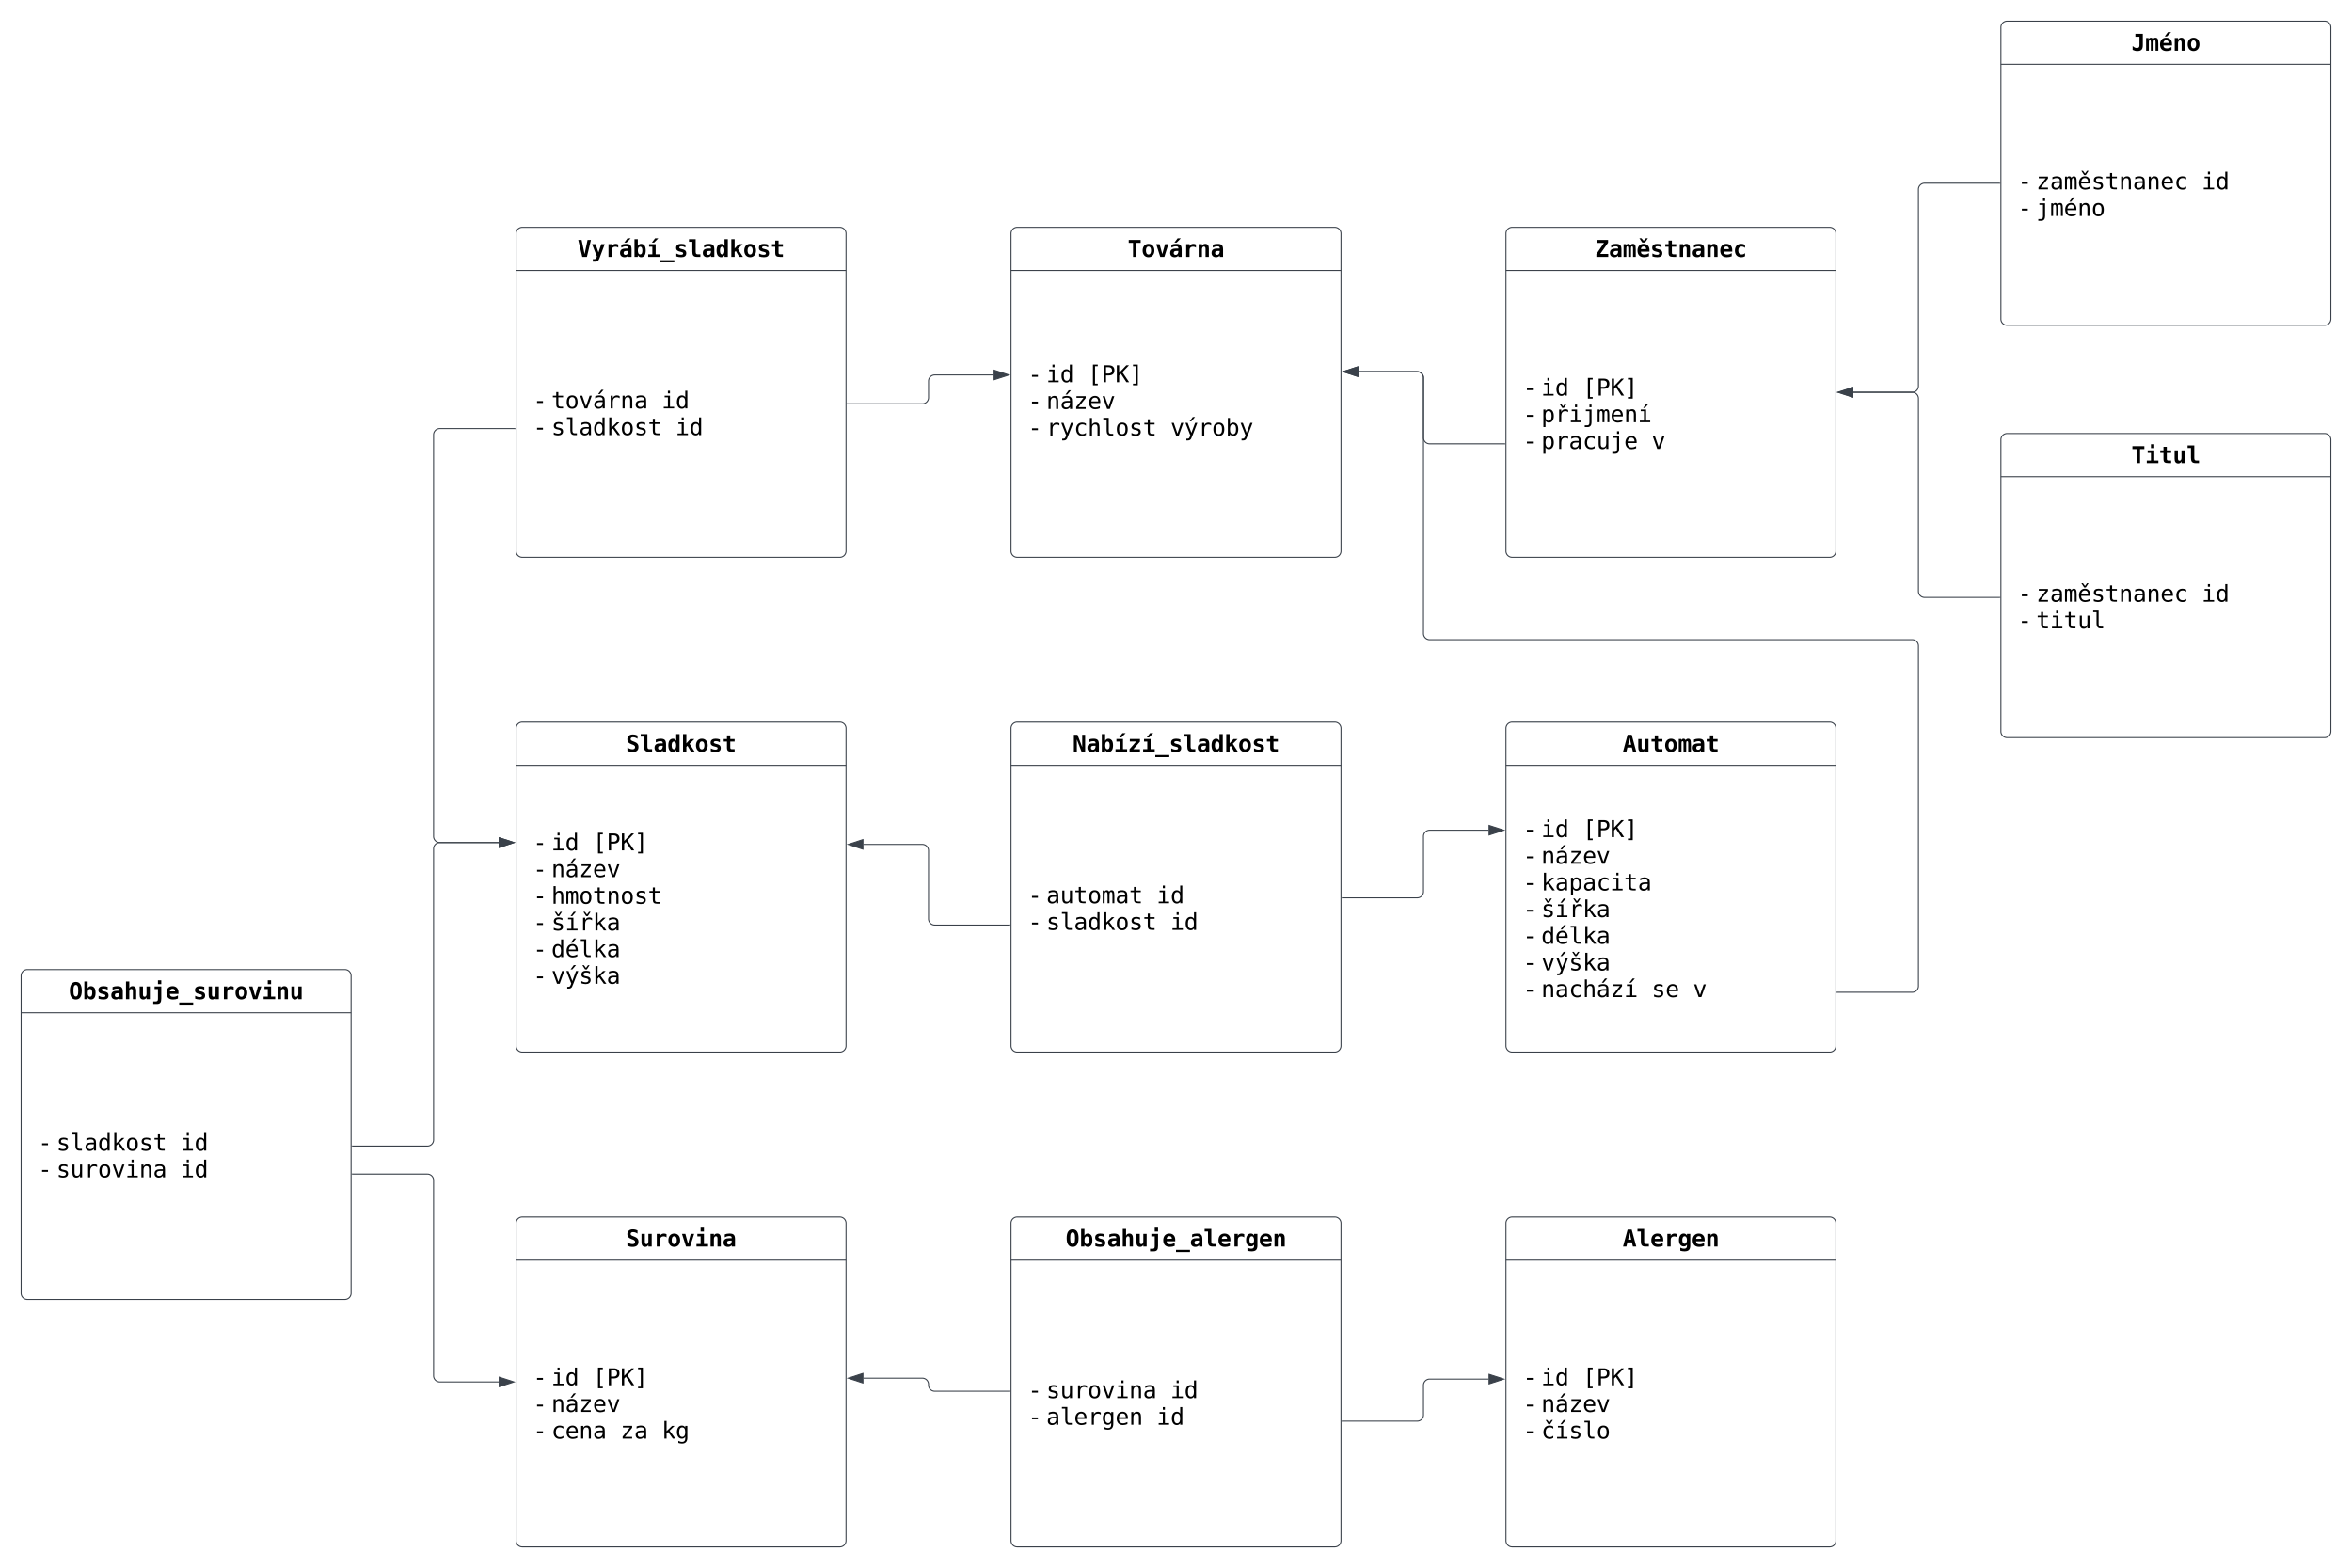 <svg xmlns="http://www.w3.org/2000/svg" xmlns:xlink="http://www.w3.org/1999/xlink" xmlns:lucid="lucid" width="2281" height="1521"><g transform="translate(2100.5 1340.5)" lucid:page-tab-id="0_0"><path d="M-2500-1500H500V500h-3000z" fill="#fff"/><path d="M-1600-154a6 6 0 0 1 6-6h308a6 6 0 0 1 6 6v308a6 6 0 0 1-6 6h-308a6 6 0 0 1-6-6z" stroke="#3a414a" fill="#fff"/><path d="M-1600-118.13h320" stroke="#3a414a" fill="none"/><use xlink:href="#a" transform="matrix(1,0,0,1,-1592,-152) translate(98.484 20.693)"/><use xlink:href="#b" transform="matrix(1,0,0,1,-1588,-110.132) translate(4.422 113.325)"/><use xlink:href="#c" transform="matrix(1,0,0,1,-1588,-110.132) translate(22.222 113.325)"/><use xlink:href="#d" transform="matrix(1,0,0,1,-1588,-110.132) translate(62.359 113.325)"/><use xlink:href="#b" transform="matrix(1,0,0,1,-1588,-110.132) translate(4.422 139.193)"/><use xlink:href="#e" transform="matrix(1,0,0,1,-1588,-110.132) translate(22.222 139.193)"/><use xlink:href="#b" transform="matrix(1,0,0,1,-1588,-110.132) translate(4.422 165.061)"/><use xlink:href="#f" transform="matrix(1,0,0,1,-1588,-110.132) translate(22.222 165.061)"/><use xlink:href="#g" transform="matrix(1,0,0,1,-1588,-110.132) translate(89.117 165.061)"/><use xlink:href="#h" transform="matrix(1,0,0,1,-1588,-110.132) translate(129.253 165.061)"/><path d="M-640-154a6 6 0 0 1 6-6h308a6 6 0 0 1 6 6v308a6 6 0 0 1-6 6h-308a6 6 0 0 1-6-6z" stroke="#3a414a" fill="#fff"/><path d="M-640-118.13h320" stroke="#3a414a" fill="none"/><use xlink:href="#i" transform="matrix(1,0,0,1,-632,-152) translate(105.174 20.693)"/><use xlink:href="#b" transform="matrix(1,0,0,1,-628,-110.132) translate(4.422 113.325)"/><use xlink:href="#c" transform="matrix(1,0,0,1,-628,-110.132) translate(22.222 113.325)"/><use xlink:href="#d" transform="matrix(1,0,0,1,-628,-110.132) translate(62.359 113.325)"/><use xlink:href="#b" transform="matrix(1,0,0,1,-628,-110.132) translate(4.422 139.193)"/><use xlink:href="#e" transform="matrix(1,0,0,1,-628,-110.132) translate(22.222 139.193)"/><use xlink:href="#b" transform="matrix(1,0,0,1,-628,-110.132) translate(4.422 165.061)"/><use xlink:href="#j" transform="matrix(1,0,0,1,-628,-110.132) translate(22.222 165.061)"/><path d="M-1120-154a6 6 0 0 1 6-6h308a6 6 0 0 1 6 6v308a6 6 0 0 1-6 6h-308a6 6 0 0 1-6-6z" stroke="#3a414a" fill="#fff"/><path d="M-1120-118.13h320" stroke="#3a414a" fill="none"/><use xlink:href="#k" transform="matrix(1,0,0,1,-1112,-152) translate(44.969 20.693)"/><use xlink:href="#b" transform="matrix(1,0,0,1,-1108,-110.132) translate(4.422 125.759)"/><use xlink:href="#l" transform="matrix(1,0,0,1,-1108,-110.132) translate(22.222 125.759)"/><use xlink:href="#m" transform="matrix(1,0,0,1,-1108,-110.132) translate(142.632 125.759)"/><use xlink:href="#b" transform="matrix(1,0,0,1,-1108,-110.132) translate(4.422 151.627)"/><use xlink:href="#n" transform="matrix(1,0,0,1,-1108,-110.132) translate(22.222 151.627)"/><use xlink:href="#o" transform="matrix(1,0,0,1,-1108,-110.132) translate(129.253 151.627)"/><path d="M-1121 9h-73a6 6 0 0 1-6-6v-.65a6 6 0 0 0-6-6h-57.12" stroke="#3a414a" fill="none"/><path d="M-1120.5 9.5h-.5v-1h.5z" stroke="#3a414a" stroke-width=".05" fill="#3a414a"/><path d="M-1277.88-3.65l14.26-4.63V1z" stroke="#3a414a" fill="#3a414a"/><path d="M-799 38h73a6 6 0 0 0 6-6V3.25a6 6 0 0 1 6-6h57.12" stroke="#3a414a" fill="none"/><path d="M-799 38.5h-.5v-1h.5z" stroke="#3a414a" stroke-width=".05" fill="#3a414a"/><path d="M-642.12-2.75l-14.26 4.63v-9.27z" stroke="#3a414a" fill="#3a414a"/><path d="M-1600-634a6 6 0 0 1 6-6h308a6 6 0 0 1 6 6v308a6 6 0 0 1-6 6h-308a6 6 0 0 1-6-6z" stroke="#3a414a" fill="#fff"/><path d="M-1600-598.13h320" stroke="#3a414a" fill="none"/><use xlink:href="#p" transform="matrix(1,0,0,1,-1592,-632) translate(98.484 20.693)"/><use xlink:href="#b" transform="matrix(1,0,0,1,-1588,-590.132) translate(4.422 74.523)"/><use xlink:href="#c" transform="matrix(1,0,0,1,-1588,-590.132) translate(22.222 74.523)"/><use xlink:href="#d" transform="matrix(1,0,0,1,-1588,-590.132) translate(62.359 74.523)"/><use xlink:href="#b" transform="matrix(1,0,0,1,-1588,-590.132) translate(4.422 100.391)"/><use xlink:href="#e" transform="matrix(1,0,0,1,-1588,-590.132) translate(22.222 100.391)"/><use xlink:href="#b" transform="matrix(1,0,0,1,-1588,-590.132) translate(4.422 126.259)"/><use xlink:href="#q" transform="matrix(1,0,0,1,-1588,-590.132) translate(22.222 126.259)"/><use xlink:href="#b" transform="matrix(1,0,0,1,-1588,-590.132) translate(4.422 152.127)"/><use xlink:href="#r" transform="matrix(1,0,0,1,-1588,-590.132) translate(22.222 152.127)"/><use xlink:href="#b" transform="matrix(1,0,0,1,-1588,-590.132) translate(4.422 177.995)"/><use xlink:href="#s" transform="matrix(1,0,0,1,-1588,-590.132) translate(22.222 177.995)"/><use xlink:href="#b" transform="matrix(1,0,0,1,-1588,-590.132) translate(4.422 203.863)"/><use xlink:href="#t" transform="matrix(1,0,0,1,-1588,-590.132) translate(22.222 203.863)"/><path d="M-2080-394a6 6 0 0 1 6-6h308a6 6 0 0 1 6 6v308a6 6 0 0 1-6 6h-308a6 6 0 0 1-6-6z" stroke="#3a414a" fill="#fff"/><path d="M-2080-358.13h320" stroke="#3a414a" fill="none"/><use xlink:href="#u" transform="matrix(1,0,0,1,-2072,-392) translate(38.279 20.693)"/><use xlink:href="#b" transform="matrix(1,0,0,1,-2068,-350.132) translate(4.422 125.759)"/><use xlink:href="#v" transform="matrix(1,0,0,1,-2068,-350.132) translate(22.222 125.759)"/><use xlink:href="#m" transform="matrix(1,0,0,1,-2068,-350.132) translate(142.632 125.759)"/><use xlink:href="#b" transform="matrix(1,0,0,1,-2068,-350.132) translate(4.422 151.627)"/><use xlink:href="#l" transform="matrix(1,0,0,1,-2068,-350.132) translate(22.222 151.627)"/><use xlink:href="#o" transform="matrix(1,0,0,1,-2068,-350.132) translate(142.632 151.627)"/><path d="M-1759-201.6h73a6 6 0 0 1 6 6V-6a6 6 0 0 0 6 6h57.12" stroke="#3a414a" fill="none"/><path d="M-1759-201.1h-.5v-1h.5z" stroke="#3a414a" stroke-width=".05" fill="#3a414a"/><path d="M-1602.12 0l-14.26 4.63v-9.27z" stroke="#3a414a" fill="#3a414a"/><path d="M-1759-228.8h73a6 6 0 0 0 6-6v-282.38a6 6 0 0 1 6-6h57.12" stroke="#3a414a" fill="none"/><path d="M-1759-228.3h-.5v-1h.5z" stroke="#3a414a" stroke-width=".05" fill="#3a414a"/><path d="M-1602.12-523.18l-14.26 4.63v-9.27z" stroke="#3a414a" fill="#3a414a"/><path d="M-640-634a6 6 0 0 1 6-6h308a6 6 0 0 1 6 6v308a6 6 0 0 1-6 6h-308a6 6 0 0 1-6-6z" stroke="#3a414a" fill="#fff"/><path d="M-640-598.13h320" stroke="#3a414a" fill="none"/><use xlink:href="#w" transform="matrix(1,0,0,1,-632,-632) translate(105.174 20.693)"/><use xlink:href="#b" transform="matrix(1,0,0,1,-628,-590.132) translate(4.422 61.589)"/><use xlink:href="#c" transform="matrix(1,0,0,1,-628,-590.132) translate(22.222 61.589)"/><use xlink:href="#d" transform="matrix(1,0,0,1,-628,-590.132) translate(62.359 61.589)"/><use xlink:href="#b" transform="matrix(1,0,0,1,-628,-590.132) translate(4.422 87.457)"/><use xlink:href="#e" transform="matrix(1,0,0,1,-628,-590.132) translate(22.222 87.457)"/><use xlink:href="#b" transform="matrix(1,0,0,1,-628,-590.132) translate(4.422 113.325)"/><use xlink:href="#x" transform="matrix(1,0,0,1,-628,-590.132) translate(22.222 113.325)"/><use xlink:href="#b" transform="matrix(1,0,0,1,-628,-590.132) translate(4.422 139.193)"/><use xlink:href="#r" transform="matrix(1,0,0,1,-628,-590.132) translate(22.222 139.193)"/><use xlink:href="#b" transform="matrix(1,0,0,1,-628,-590.132) translate(4.422 165.061)"/><use xlink:href="#s" transform="matrix(1,0,0,1,-628,-590.132) translate(22.222 165.061)"/><use xlink:href="#b" transform="matrix(1,0,0,1,-628,-590.132) translate(4.422 190.929)"/><use xlink:href="#y" transform="matrix(1,0,0,1,-628,-590.132) translate(22.222 190.929)"/><use xlink:href="#b" transform="matrix(1,0,0,1,-628,-590.132) translate(4.422 216.797)"/><use xlink:href="#z" transform="matrix(1,0,0,1,-628,-590.132) translate(22.222 216.797)"/><use xlink:href="#A" transform="matrix(1,0,0,1,-628,-590.132) translate(129.253 216.797)"/><use xlink:href="#B" transform="matrix(1,0,0,1,-628,-590.132) translate(169.39 216.797)"/><path d="M-1120-634a6 6 0 0 1 6-6h308a6 6 0 0 1 6 6v308a6 6 0 0 1-6 6h-308a6 6 0 0 1-6-6z" stroke="#3a414a" fill="#fff"/><path d="M-1120-598.13h320" stroke="#3a414a" fill="none"/><g><use xlink:href="#C" transform="matrix(1,0,0,1,-1112,-632) translate(51.658 20.693)"/></g><g><use xlink:href="#b" transform="matrix(1,0,0,1,-1108,-590.132) translate(4.422 125.759)"/><use xlink:href="#D" transform="matrix(1,0,0,1,-1108,-590.132) translate(22.222 125.759)"/><use xlink:href="#m" transform="matrix(1,0,0,1,-1108,-590.132) translate(129.253 125.759)"/><use xlink:href="#b" transform="matrix(1,0,0,1,-1108,-590.132) translate(4.422 151.627)"/><use xlink:href="#v" transform="matrix(1,0,0,1,-1108,-590.132) translate(22.222 151.627)"/><use xlink:href="#o" transform="matrix(1,0,0,1,-1108,-590.132) translate(142.632 151.627)"/></g><path d="M-799-469.6h73a6 6 0 0 0 6-6v-53.6a6 6 0 0 1 6-6h57.12" stroke="#3a414a" fill="none"/><path d="M-799-469.1h-.5v-1h.5z" stroke="#3a414a" stroke-width=".05" fill="#3a414a"/><path d="M-642.12-535.2l-14.26 4.63v-9.26z" stroke="#3a414a" fill="#3a414a"/><path d="M-1121-443.2h-73a6 6 0 0 1-6-6v-66.2a6 6 0 0 0-6-6h-57.12" stroke="#3a414a" fill="none"/><path d="M-1120.5-442.7h-.5v-1h.5z" stroke="#3a414a" stroke-width=".05" fill="#3a414a"/><path d="M-1277.88-521.4l14.26-4.65v9.27z" stroke="#3a414a" fill="#3a414a"/><path d="M-1120-1114a6 6 0 0 1 6-6h308a6 6 0 0 1 6 6v308a6 6 0 0 1-6 6h-308a6 6 0 0 1-6-6z" stroke="#3a414a" fill="#fff"/><path d="M-1120-1078.13h320" stroke="#3a414a" fill="none"/><g><use xlink:href="#E" transform="matrix(1,0,0,1,-1112,-1112) translate(105.174 20.693)"/></g><g><use xlink:href="#b" transform="matrix(1,0,0,1,-1108,-1070.132) translate(4.422 100.391)"/><use xlink:href="#c" transform="matrix(1,0,0,1,-1108,-1070.132) translate(22.222 100.391)"/><use xlink:href="#d" transform="matrix(1,0,0,1,-1108,-1070.132) translate(62.359 100.391)"/><use xlink:href="#b" transform="matrix(1,0,0,1,-1108,-1070.132) translate(4.422 126.259)"/><use xlink:href="#F" transform="matrix(1,0,0,1,-1108,-1070.132) translate(22.222 126.259)"/><use xlink:href="#b" transform="matrix(1,0,0,1,-1108,-1070.132) translate(4.422 152.127)"/><use xlink:href="#G" transform="matrix(1,0,0,1,-1108,-1070.132) translate(22.222 152.127)"/><use xlink:href="#H" transform="matrix(1,0,0,1,-1108,-1070.132) translate(142.632 152.127)"/><use xlink:href="#I" transform="matrix(1,0,0,1,-1108,-1070.132) translate(0 177.995)"/></g><path d="M-1600-1114a6 6 0 0 1 6-6h308a6 6 0 0 1 6 6v308a6 6 0 0 1-6 6h-308a6 6 0 0 1-6-6z" stroke="#3a414a" fill="#fff"/><path d="M-1600-1078.13h320" stroke="#3a414a" fill="none"/><g><use xlink:href="#J" transform="matrix(1,0,0,1,-1592,-1112) translate(51.658 20.693)"/></g><g><use xlink:href="#b" transform="matrix(1,0,0,1,-1588,-1070.132) translate(4.422 125.759)"/><use xlink:href="#K" transform="matrix(1,0,0,1,-1588,-1070.132) translate(22.222 125.759)"/><use xlink:href="#m" transform="matrix(1,0,0,1,-1588,-1070.132) translate(129.253 125.759)"/><use xlink:href="#b" transform="matrix(1,0,0,1,-1588,-1070.132) translate(4.422 151.627)"/><use xlink:href="#v" transform="matrix(1,0,0,1,-1588,-1070.132) translate(22.222 151.627)"/><use xlink:href="#o" transform="matrix(1,0,0,1,-1588,-1070.132) translate(142.632 151.627)"/></g><path d="M-319-378h73a6 6 0 0 0 6-6v-330a6 6 0 0 0-6-6h-468a6 6 0 0 1-6-6v-248a6 6 0 0 0-6-6h-57.12" stroke="#3a414a" fill="none"/><path d="M-319-377.5h-.5v-1h.5z" stroke="#3a414a" stroke-width=".05" fill="#3a414a"/><path d="M-797.88-980l14.26-4.63v9.26z" stroke="#3a414a" fill="#3a414a"/><path d="M-1279-948.8h73a6 6 0 0 0 6-6v-16a6 6 0 0 1 6-6h57.12" stroke="#3a414a" fill="none"/><path d="M-1279-948.3h-.5v-1h.5z" stroke="#3a414a" stroke-width=".05" fill="#3a414a"/><path d="M-1122.12-976.8l-14.26 4.63v-9.26z" stroke="#3a414a" fill="#3a414a"/><path d="M-1601-924.8h-73a6 6 0 0 0-6 6v389.62a6 6 0 0 0 6 6h57.12" stroke="#3a414a" fill="none"/><path d="M-1600.5-924.3h-.5v-1h.5z" stroke="#3a414a" stroke-width=".05" fill="#3a414a"/><path d="M-1602.12-523.18l-14.26 4.63v-9.27z" stroke="#3a414a" fill="#3a414a"/><path d="M-640-1114a6 6 0 0 1 6-6h308a6 6 0 0 1 6 6v308a6 6 0 0 1-6 6h-308a6 6 0 0 1-6-6z" stroke="#3a414a" fill="#fff"/><path d="M-640-1078.13h320" stroke="#3a414a" fill="none"/><g><use xlink:href="#L" transform="matrix(1,0,0,1,-632,-1112) translate(78.416 20.693)"/></g><g><use xlink:href="#b" transform="matrix(1,0,0,1,-628,-1070.132) translate(4.422 113.325)"/><use xlink:href="#c" transform="matrix(1,0,0,1,-628,-1070.132) translate(22.222 113.325)"/><use xlink:href="#d" transform="matrix(1,0,0,1,-628,-1070.132) translate(62.359 113.325)"/><use xlink:href="#b" transform="matrix(1,0,0,1,-628,-1070.132) translate(4.422 139.193)"/><use xlink:href="#M" transform="matrix(1,0,0,1,-628,-1070.132) translate(22.222 139.193)"/><use xlink:href="#b" transform="matrix(1,0,0,1,-628,-1070.132) translate(4.422 165.061)"/><use xlink:href="#N" transform="matrix(1,0,0,1,-628,-1070.132) translate(22.222 165.061)"/><use xlink:href="#B" transform="matrix(1,0,0,1,-628,-1070.132) translate(129.253 165.061)"/></g><path d="M-160-1314a6 6 0 0 1 6-6h308a6 6 0 0 1 6 6v283a6 6 0 0 1-6 6h-308a6 6 0 0 1-6-6z" stroke="#3a414a" fill="#fff"/><path d="M-160-1278.13h320" stroke="#3a414a" fill="none"/><g><use xlink:href="#O" transform="matrix(1,0,0,1,-152,-1312) translate(118.553 20.693)"/></g><g><use xlink:href="#b" transform="matrix(1,0,0,1,-148,-1270.132) translate(4.422 113.259)"/><use xlink:href="#P" transform="matrix(1,0,0,1,-148,-1270.132) translate(22.222 113.259)"/><use xlink:href="#m" transform="matrix(1,0,0,1,-148,-1270.132) translate(182.769 113.259)"/><use xlink:href="#b" transform="matrix(1,0,0,1,-148,-1270.132) translate(4.422 139.127)"/><use xlink:href="#Q" transform="matrix(1,0,0,1,-148,-1270.132) translate(22.222 139.127)"/></g><path d="M-160-914a6 6 0 0 1 6-6h308a6 6 0 0 1 6 6v283a6 6 0 0 1-6 6h-308a6 6 0 0 1-6-6z" stroke="#3a414a" fill="#fff"/><path d="M-160-878.13h320" stroke="#3a414a" fill="none"/><g><use xlink:href="#R" transform="matrix(1,0,0,1,-152,-912) translate(118.553 20.693)"/></g><g><use xlink:href="#b" transform="matrix(1,0,0,1,-148,-870.132) translate(4.422 113.259)"/><use xlink:href="#P" transform="matrix(1,0,0,1,-148,-870.132) translate(22.222 113.259)"/><use xlink:href="#m" transform="matrix(1,0,0,1,-148,-870.132) translate(182.769 113.259)"/><use xlink:href="#b" transform="matrix(1,0,0,1,-148,-870.132) translate(4.422 139.127)"/><use xlink:href="#S" transform="matrix(1,0,0,1,-148,-870.132) translate(22.222 139.127)"/></g><path d="M-641-910h-73a6 6 0 0 1-6-6v-58a6 6 0 0 0-6-6h-57.12" stroke="#3a414a" fill="none"/><path d="M-640.5-909.5h-.5v-1h.5z" stroke="#3a414a" stroke-width=".05" fill="#3a414a"/><path d="M-797.88-980l14.26-4.63v9.26z" stroke="#3a414a" fill="#3a414a"/><path d="M-161-1162.8h-73a6 6 0 0 0-6 6V-966a6 6 0 0 1-6 6h-57.12" stroke="#3a414a" fill="none"/><path d="M-160.5-1162.3h-.5v-1h.5z" stroke="#3a414a" stroke-width=".05" fill="#3a414a"/><path d="M-317.88-960l14.26-4.63v9.26z" stroke="#3a414a" fill="#3a414a"/><path d="M-161-761h-73a6 6 0 0 1-6-6v-187a6 6 0 0 0-6-6h-57.12" stroke="#3a414a" fill="none"/><path d="M-160.5-760.5h-.5v-1h.5z" stroke="#3a414a" stroke-width=".05" fill="#3a414a"/><path d="M-317.88-960l14.26-4.63v9.26z" stroke="#3a414a" fill="#3a414a"/><defs><path d="M582-215c134 3 229-61 229-188 0-171-173-202-301-252-148-58-249-117-302-179s-79-146-79-251c-2-279 200-439 487-435 159 1 291 39 410 93v288c-107-75-227-134-387-137-128-2-219 48-221 166 0 41 16 74 42 102 40 43 213 104 300 138 211 80 350 191 350 450 0 322-199 450-537 449-170-1-316-43-438-105v-305c132 92 257 161 447 166" id="T"/><path d="M483 29c-234 0-324-167-323-420v-729h293v684c3 141 22 225 147 225 124 0 168-124 168-266v-643h293V0H768v-166C731-50 631 29 483 29" id="U"/><path d="M924-1147c90 1 165 23 227 57v279c-80-87-287-118-417-55-120 58-150 157-150 350V0H291v-1120h293v174c52-120 173-201 340-201" id="V"/><path d="M842-559c0-188-62-350-226-350-163 0-225 163-225 350s62 350 225 350c164 0 226-162 226-350zM616 29C289 29 98-219 98-559s191-588 518-588c328 0 519 248 519 588 0 341-191 588-519 588" id="W"/><path d="M1153-1120L797 0H436L80-1120h297l239 874 240-874h297" id="X"/><path d="M221-1120h580v895h364V0H143v-225h365v-670H221v-225zm287-545h293v342H508v-342" id="Y"/><path d="M750-1147c234 0 322 167 321 420V0H780v-682c-2-141-23-227-147-227-123 0-170 126-170 268V0H172v-1120h291v168c37-116 138-195 287-195" id="Z"/><path d="M573-174c177-3 250-155 244-352H700c-189 5-288 22-294 186-4 100 66 168 167 166zm41-973c376 0 494 126 494 508V0H817v-125C754-35 643 28 498 29 250 32 90-110 94-354c5-293 200-382 520-383h203c15-144-66-195-203-193-171 2-284 44-409 111v-250c121-50 246-78 409-78" id="aa"/><g id="a"><use transform="matrix(0.011,0,0,0.011,0,0)" xlink:href="#T"/><use transform="matrix(0.011,0,0,0.011,13.379,0)" xlink:href="#U"/><use transform="matrix(0.011,0,0,0.011,26.758,0)" xlink:href="#V"/><use transform="matrix(0.011,0,0,0.011,40.137,0)" xlink:href="#W"/><use transform="matrix(0.011,0,0,0.011,53.516,0)" xlink:href="#X"/><use transform="matrix(0.011,0,0,0.011,66.895,0)" xlink:href="#Y"/><use transform="matrix(0.011,0,0,0.011,80.273,0)" xlink:href="#Z"/><use transform="matrix(0.011,0,0,0.011,93.652,0)" xlink:href="#aa"/></g><path d="M356-643h521v164H356v-164" id="ab"/><use transform="matrix(0.011,0,0,0.011,0,0)" xlink:href="#ab" id="b"/><path d="M256-1120h471v977h365V0H178v-143h365v-834H256v-143zm287-436h184v233H543v-233" id="ac"/><path d="M559-1147c146 0 246 68 299 170v-579h184V0H858v-141C803-40 706 29 559 29c-300 0-436-264-436-592 0-325 139-584 436-584zM385-882c-81 129-87 521 0 646 49 70 112 109 201 109s152-39 202-110c89-127 83-514 0-645-88-139-315-140-403 0" id="ad"/><g id="c"><use transform="matrix(0.011,0,0,0.011,0,0)" xlink:href="#ac"/><use transform="matrix(0.011,0,0,0.011,13.379,0)" xlink:href="#ad"/></g><path d="M463-1556h424v143H647V127h240v143H463v-1826" id="ae"/><path d="M930-1047c0-180-114-280-297-280H399v561h234c182 2 297-102 297-281zm211 0c0 308-189 448-508 447H399V0H197v-1493h436c317-2 508 140 508 446" id="af"/><path d="M137-1493h203v664l631-664h237L627-883 1225 0H981L494-748 340-584V0H137v-1493" id="ag"/><path d="M770-1556V270H346V127h240v-1540H346v-143h424" id="ah"/><g id="d"><use transform="matrix(0.011,0,0,0.011,0,0)" xlink:href="#ae"/><use transform="matrix(0.011,0,0,0.011,13.379,0)" xlink:href="#af"/><use transform="matrix(0.011,0,0,0.011,26.758,0)" xlink:href="#ag"/><use transform="matrix(0.011,0,0,0.011,40.137,0)" xlink:href="#ah"/></g><path d="M711-1147c253 0 340 178 340 453V0H866v-694c-1-183-51-293-219-293-189 0-268 148-268 354V0H195v-1120h184v168c60-118 165-195 332-195" id="ai"/><path d="M547-125c229-2 340-186 327-438H641c-189 0-321 55-324 225-3 137 91 215 230 213zm-332-944c167-71 431-115 615-37 106 45 186 120 213 246 11 49 16 123 16 221V0H874v-166C800-42 695 26 508 29c-220 3-378-138-375-355 4-274 199-382 494-381h247c6-204-80-285-282-284-149 1-272 46-377 106v-184zm541-569h198l-325 376H475" id="aj"/><path d="M227-1122h813v168L397-150h643V0H203v-170l643-805H227v-147" id="ak"/><path d="M651-1147c298 0 466 229 461 541v90H315c-4 242 129 392 365 389 156-2 268-51 389-113v183C949-8 828 27 678 29c-351 3-555-232-555-588 0-338 200-588 528-588zm277 487c-4-201-91-331-285-331-193 0-305 144-321 332" id="al"/><path d="M100-1120h191l325 940 326-940h191L735 0H498" id="am"/><g id="e"><use transform="matrix(0.011,0,0,0.011,0,0)" xlink:href="#ai"/><use transform="matrix(0.011,0,0,0.011,13.379,0)" xlink:href="#aj"/><use transform="matrix(0.011,0,0,0.011,26.758,0)" xlink:href="#ak"/><use transform="matrix(0.011,0,0,0.011,40.137,0)" xlink:href="#al"/><use transform="matrix(0.011,0,0,0.011,53.516,0)" xlink:href="#am"/></g><path d="M748-127c144 0 233-46 313-121v191C974-6 875 28 748 29c-351 3-553-232-553-588 0-357 202-591 553-588 129 2 222 35 313 86v193c-88-76-165-123-313-123-245 0-359 174-359 432 0 257 115 432 359 432" id="an"/><path d="M547-125c229-2 340-186 327-438H641c-189 0-321 55-324 225-3 137 91 215 230 213zm-332-944c167-71 431-115 615-37 106 45 186 120 213 246 11 49 16 123 16 221V0H874v-166C800-42 695 26 508 29c-220 3-378-138-375-355 4-274 199-382 494-381h247c6-204-80-285-282-284-149 1-272 46-377 106v-184" id="ao"/><g id="f"><use transform="matrix(0.011,0,0,0.011,0,0)" xlink:href="#an"/><use transform="matrix(0.011,0,0,0.011,13.379,0)" xlink:href="#al"/><use transform="matrix(0.011,0,0,0.011,26.758,0)" xlink:href="#ai"/><use transform="matrix(0.011,0,0,0.011,40.137,0)" xlink:href="#ao"/></g><g id="g"><use transform="matrix(0.011,0,0,0.011,0,0)" xlink:href="#ak"/><use transform="matrix(0.011,0,0,0.011,13.379,0)" xlink:href="#ao"/></g><path d="M236-1556h190v901l483-465h224L692-698 1202 0H977L563-578 426-449V0H236v-1556" id="ap"/><path d="M790-254c87-126 81-501 0-630-88-140-313-134-402 0-86 129-92 505 0 630 51 70 117 109 208 109 85 0 146-39 194-109zm-237-893c158 0 247 65 305 176v-145h184V-72c1 325-152 512-469 512-118-1-228-23-325-55V203c107 49 197 90 325 90 215 0 286-119 285-346v-125C804-62 712 8 553 8 267 8 123-257 123-569c0-313 143-578 430-578" id="aq"/><g id="h"><use transform="matrix(0.011,0,0,0.011,0,0)" xlink:href="#ap"/><use transform="matrix(0.011,0,0,0.011,13.379,0)" xlink:href="#aq"/></g><path d="M616-1223L477-612h279zm-180-270h361L1200 0H905l-92-369H418L328 0H33" id="ar"/><path d="M778 0C477-5 387-150 387-467v-864H90v-225h590v1089c3 161 32 242 180 242h234V0H778" id="as"/><path d="M698-203c169-2 281-50 404-121v269C974-3 842 28 670 29 296 31 92-181 92-555c0-348 195-592 533-592s528 218 524 563v119H390c3 185 114 264 308 262zm156-482c-2-151-77-235-229-235-144 1-220 97-232 236" id="at"/><path d="M596-246c145 0 207-164 207-332s-62-331-207-331c-144 0-205 163-205 331 0 169 60 332 205 332zm-82-903c141 0 238 73 289 172v-143h293V-84c-3 364-151 508-516 508-138 0-252-21-365-55V100c99 55 205 90 346 90 166 0 241-75 242-241v-121C749-72 662-14 516-14 235-14 98-265 98-571c0-177 38-318 113-422s176-156 303-156" id="au"/><g id="i"><use transform="matrix(0.011,0,0,0.011,0,0)" xlink:href="#ar"/><use transform="matrix(0.011,0,0,0.011,13.379,0)" xlink:href="#as"/><use transform="matrix(0.011,0,0,0.011,26.758,0)" xlink:href="#at"/><use transform="matrix(0.011,0,0,0.011,40.137,0)" xlink:href="#V"/><use transform="matrix(0.011,0,0,0.011,53.516,0)" xlink:href="#au"/><use transform="matrix(0.011,0,0,0.011,66.895,0)" xlink:href="#at"/><use transform="matrix(0.011,0,0,0.011,80.273,0)" xlink:href="#Z"/></g><path d="M748-127c144 0 233-46 313-121v191C974-6 875 28 748 29c-351 3-553-232-553-588 0-357 202-591 553-588 129 2 222 35 313 86v193c-88-76-165-123-313-123-245 0-359 174-359 432 0 257 115 432 359 432zM633-1262l-246-376h139l180 245 181-245h139l-246 376H633" id="av"/><path d="M256-1120h471v977h365V0H178v-143h365v-834H256v-143zm500-518h198l-325 376H475" id="aw"/><path d="M637-1147c132 1 237 25 336 66v180c-92-53-190-92-322-92-145 0-248 35-248 164 0 50 15 87 46 112 23 30 197 67 303 86 166 30 278 123 278 307 0 239-191 356-446 353-140-2-251-31-371-70v-190c114 58 228 103 375 106 145 3 253-56 256-188 3-87-90-149-253-179-210-38-374-93-374-319 0-232 173-338 420-336" id="ax"/><path d="M801 0C570 0 455-164 455-406v-1017H160v-144h479v1161c0 147 46 250 180 250h215V0H801" id="ay"/><path d="M616-991c-93 0-161 39-212 109-92 126-92 520 0 646 52 70 119 109 212 109 94 0 161-39 213-109 93-126 92-520 0-646-52-70-119-109-213-109zM137-559c0-353 146-588 479-588s480 235 480 588c0 355-145 588-480 588-334 0-479-234-479-588" id="az"/><g id="j"><use transform="matrix(0.011,0,0,0.011,0,0)" xlink:href="#av"/><use transform="matrix(0.011,0,0,0.011,13.379,0)" xlink:href="#aw"/><use transform="matrix(0.011,0,0,0.011,26.758,0)" xlink:href="#ax"/><use transform="matrix(0.011,0,0,0.011,40.137,0)" xlink:href="#ay"/><use transform="matrix(0.011,0,0,0.011,53.516,0)" xlink:href="#az"/></g><path d="M616-1255c-75 0-126 43-165 121-65 131-65 647 0 778 39 78 90 120 165 120 76 0 127-42 166-120 65-132 65-647 0-778-39-78-90-121-166-121zM92-745c0-255 44-448 132-579s219-196 392-196 304 65 392 196 133 324 133 579-45 447-133 578S789 29 616 29 312-36 224-167 92-490 92-745" id="aA"/><path d="M796-303c66-112 66-396 0-508-70-119-228-118-299 0-67 112-67 396 0 508 71 118 229 119 299 0zM739 29c-154 0-243-80-297-195V0H150v-1556h292v595c62-105 141-186 287-186 133 0 231 54 307 152 139 179 138 689 1 870C962-26 867 29 739 29" id="aB"/><path d="M618-1147c139 1 264 24 373 62v256c-94-60-205-105-344-105-109 0-192 22-198 113-5 55 86 104 225 133 223 47 396 118 393 371-3 255-179 346-455 346-156-1-293-29-422-70v-256c110 62 239 113 392 113 113 0 209-23 209-117 0-37-14-64-37-86-24-24-177-63-260-82-196-44-322-122-322-336 0-236 191-344 446-342" id="aC"/><path d="M750-1147c234 0 322 167 321 420V0H780v-682c-2-141-24-225-147-225-124 0-170 124-170 266V0H172v-1556h291v604c37-116 138-195 287-195" id="aD"/><path d="M377 199c148-4 180-81 180-242v-852H260v-225h590V-43c-3 319-88 467-391 467H143V199h234zm473-1522H557v-342h293v342" id="aE"/><path d="M1233 293v190H0V293h1233" id="aF"/><g id="k"><use transform="matrix(0.011,0,0,0.011,0,0)" xlink:href="#aA"/><use transform="matrix(0.011,0,0,0.011,13.379,0)" xlink:href="#aB"/><use transform="matrix(0.011,0,0,0.011,26.758,0)" xlink:href="#aC"/><use transform="matrix(0.011,0,0,0.011,40.137,0)" xlink:href="#aa"/><use transform="matrix(0.011,0,0,0.011,53.516,0)" xlink:href="#aD"/><use transform="matrix(0.011,0,0,0.011,66.895,0)" xlink:href="#U"/><use transform="matrix(0.011,0,0,0.011,80.273,0)" xlink:href="#aE"/><use transform="matrix(0.011,0,0,0.011,93.652,0)" xlink:href="#at"/><use transform="matrix(0.011,0,0,0.011,107.031,0)" xlink:href="#aF"/><use transform="matrix(0.011,0,0,0.011,120.41,0)" xlink:href="#aa"/><use transform="matrix(0.011,0,0,0.011,133.789,0)" xlink:href="#as"/><use transform="matrix(0.011,0,0,0.011,147.168,0)" xlink:href="#at"/><use transform="matrix(0.011,0,0,0.011,160.547,0)" xlink:href="#V"/><use transform="matrix(0.011,0,0,0.011,173.926,0)" xlink:href="#au"/><use transform="matrix(0.011,0,0,0.011,187.305,0)" xlink:href="#at"/><use transform="matrix(0.011,0,0,0.011,200.684,0)" xlink:href="#Z"/></g><path d="M535 29c-255 0-340-177-340-453v-694h184v694c1 183 52 293 219 293 191 0 268-148 268-354v-633h185V0H866v-168C807-50 701 29 535 29" id="aG"/><path d="M915-1147c102 0 174 26 240 70v188c-71-55-140-88-254-88-243 0-354 165-354 420V0H362v-1120h185v219c55-146 178-246 368-246" id="aH"/><g id="l"><use transform="matrix(0.011,0,0,0.011,0,0)" xlink:href="#ax"/><use transform="matrix(0.011,0,0,0.011,13.379,0)" xlink:href="#aG"/><use transform="matrix(0.011,0,0,0.011,26.758,0)" xlink:href="#aH"/><use transform="matrix(0.011,0,0,0.011,40.137,0)" xlink:href="#az"/><use transform="matrix(0.011,0,0,0.011,53.516,0)" xlink:href="#am"/><use transform="matrix(0.011,0,0,0.011,66.895,0)" xlink:href="#ac"/><use transform="matrix(0.011,0,0,0.011,80.273,0)" xlink:href="#ai"/><use transform="matrix(0.011,0,0,0.011,93.652,0)" xlink:href="#ao"/></g><g id="m"><use transform="matrix(0.011,0,0,0.011,0,0)" xlink:href="#ac"/><use transform="matrix(0.011,0,0,0.011,13.379,0)" xlink:href="#ad"/></g><g id="n"><use transform="matrix(0.011,0,0,0.011,0,0)" xlink:href="#ao"/><use transform="matrix(0.011,0,0,0.011,13.379,0)" xlink:href="#ay"/><use transform="matrix(0.011,0,0,0.011,26.758,0)" xlink:href="#al"/><use transform="matrix(0.011,0,0,0.011,40.137,0)" xlink:href="#aH"/><use transform="matrix(0.011,0,0,0.011,53.516,0)" xlink:href="#aq"/><use transform="matrix(0.011,0,0,0.011,66.895,0)" xlink:href="#al"/><use transform="matrix(0.011,0,0,0.011,80.273,0)" xlink:href="#ai"/></g><g id="o"><use transform="matrix(0.011,0,0,0.011,0,0)" xlink:href="#ac"/><use transform="matrix(0.011,0,0,0.011,13.379,0)" xlink:href="#ad"/></g><path d="M504-1147c146 0 225 81 287 186v-595h292V0H791v-166C735-52 649 29 494 29c-128 0-223-55-298-154-137-182-137-692 2-870 76-98 173-152 306-152zm-67 336c-66 112-66 396 0 508 70 119 228 118 299 0 67-112 67-396 0-508-71-118-229-119-299 0" id="aI"/><path d="M174-1556h293v817l352-381h355L750-702 1198 0H874L567-524l-100 96V0H174v-1556" id="aJ"/><path d="M827 0C501-7 397-66 397-379v-516H111v-225h286v-318h293v318h383v225H690v530c2 106 48 140 158 140h225V0H827" id="aK"/><g id="p"><use transform="matrix(0.011,0,0,0.011,0,0)" xlink:href="#T"/><use transform="matrix(0.011,0,0,0.011,13.379,0)" xlink:href="#as"/><use transform="matrix(0.011,0,0,0.011,26.758,0)" xlink:href="#aa"/><use transform="matrix(0.011,0,0,0.011,40.137,0)" xlink:href="#aI"/><use transform="matrix(0.011,0,0,0.011,53.516,0)" xlink:href="#aJ"/><use transform="matrix(0.011,0,0,0.011,66.895,0)" xlink:href="#W"/><use transform="matrix(0.011,0,0,0.011,80.273,0)" xlink:href="#aC"/><use transform="matrix(0.011,0,0,0.011,93.652,0)" xlink:href="#aK"/></g><path d="M711-1147c253 0 340 178 340 453V0H866v-694c-1-183-51-293-219-293-189 0-268 148-268 354V0H195v-1556h184v604c60-118 165-195 332-195" id="aL"/><path d="M471-1147c112 0 171 55 205 141 41-85 99-141 213-141 90 0 154 35 191 105s55 200 55 393V0H967v-641c0-158-12-256-27-295-31-81-176-72-206 4-17 42-29 138-29 291V0H537v-641c0-160-10-259-29-296s-53-56-102-56-83 20-102 61-28 138-28 291V0H109v-1120h167v96c38-70 97-123 195-123" id="aM"/><path d="M807 0C529-4 430-92 430-369v-608H131v-143h299v-318h184v318h418v143H614v608c2 165 49 222 211 222h207V0H807" id="aN"/><g id="q"><use transform="matrix(0.011,0,0,0.011,0,0)" xlink:href="#aL"/><use transform="matrix(0.011,0,0,0.011,13.379,0)" xlink:href="#aM"/><use transform="matrix(0.011,0,0,0.011,26.758,0)" xlink:href="#az"/><use transform="matrix(0.011,0,0,0.011,40.137,0)" xlink:href="#aN"/><use transform="matrix(0.011,0,0,0.011,53.516,0)" xlink:href="#ai"/><use transform="matrix(0.011,0,0,0.011,66.895,0)" xlink:href="#az"/><use transform="matrix(0.011,0,0,0.011,80.273,0)" xlink:href="#ax"/><use transform="matrix(0.011,0,0,0.011,93.652,0)" xlink:href="#aN"/></g><path d="M637-1147c132 1 237 25 336 66v180c-92-53-190-92-322-92-145 0-248 35-248 164 0 50 15 87 46 112 23 30 197 67 303 86 166 30 278 123 278 307 0 239-191 356-446 353-140-2-251-31-371-70v-190c114 58 228 103 375 106 145 3 253-56 256-188 3-87-90-149-253-179-210-38-374-93-374-319 0-232 173-338 420-336zm-94-115l-246-376h139l180 245 181-245h139l-246 376H543" id="aO"/><path d="M915-1147c102 0 174 26 240 70v188c-71-55-140-88-254-88-243 0-354 165-354 420V0H362v-1120h185v219c55-146 178-246 368-246zm-282-115l-246-376h139l180 245 181-245h139l-246 376H633" id="aP"/><g id="r"><use transform="matrix(0.011,0,0,0.011,0,0)" xlink:href="#aO"/><use transform="matrix(0.011,0,0,0.011,13.379,0)" xlink:href="#aw"/><use transform="matrix(0.011,0,0,0.011,26.758,0)" xlink:href="#aP"/><use transform="matrix(0.011,0,0,0.011,40.137,0)" xlink:href="#ap"/><use transform="matrix(0.011,0,0,0.011,53.516,0)" xlink:href="#ao"/></g><path d="M651-1147c298 0 466 229 461 541v90H315c-4 242 129 392 365 389 156-2 268-51 389-113v183C949-8 828 27 678 29c-351 3-555-232-555-588 0-338 200-588 528-588zm277 487c-4-201-91-331-285-331-193 0-305 144-321 332zm-158-978h198l-325 376H489" id="aQ"/><g id="s"><use transform="matrix(0.011,0,0,0.011,0,0)" xlink:href="#ad"/><use transform="matrix(0.011,0,0,0.011,13.379,0)" xlink:href="#aQ"/><use transform="matrix(0.011,0,0,0.011,26.758,0)" xlink:href="#ay"/><use transform="matrix(0.011,0,0,0.011,40.137,0)" xlink:href="#ap"/><use transform="matrix(0.011,0,0,0.011,53.516,0)" xlink:href="#ao"/></g><path d="M1153-1120C1010-750 884-433 741-52c-66 176-110 283-133 322-55 94-138 156-276 156H184V272c97 0 188 7 236-47 29-33 70-112 117-243L104-1120h195l332 876 327-876h195zm-397-518h198l-325 376H475" id="aR"/><g id="t"><use transform="matrix(0.011,0,0,0.011,0,0)" xlink:href="#am"/><use transform="matrix(0.011,0,0,0.011,13.379,0)" xlink:href="#aR"/><use transform="matrix(0.011,0,0,0.011,26.758,0)" xlink:href="#aO"/><use transform="matrix(0.011,0,0,0.011,40.137,0)" xlink:href="#ap"/><use transform="matrix(0.011,0,0,0.011,53.516,0)" xlink:href="#ao"/></g><g id="u"><use transform="matrix(0.011,0,0,0.011,0,0)" xlink:href="#aA"/><use transform="matrix(0.011,0,0,0.011,13.379,0)" xlink:href="#aB"/><use transform="matrix(0.011,0,0,0.011,26.758,0)" xlink:href="#aC"/><use transform="matrix(0.011,0,0,0.011,40.137,0)" xlink:href="#aa"/><use transform="matrix(0.011,0,0,0.011,53.516,0)" xlink:href="#aD"/><use transform="matrix(0.011,0,0,0.011,66.895,0)" xlink:href="#U"/><use transform="matrix(0.011,0,0,0.011,80.273,0)" xlink:href="#aE"/><use transform="matrix(0.011,0,0,0.011,93.652,0)" xlink:href="#at"/><use transform="matrix(0.011,0,0,0.011,107.031,0)" xlink:href="#aF"/><use transform="matrix(0.011,0,0,0.011,120.41,0)" xlink:href="#aC"/><use transform="matrix(0.011,0,0,0.011,133.789,0)" xlink:href="#U"/><use transform="matrix(0.011,0,0,0.011,147.168,0)" xlink:href="#V"/><use transform="matrix(0.011,0,0,0.011,160.547,0)" xlink:href="#W"/><use transform="matrix(0.011,0,0,0.011,173.926,0)" xlink:href="#X"/><use transform="matrix(0.011,0,0,0.011,187.305,0)" xlink:href="#Y"/><use transform="matrix(0.011,0,0,0.011,200.684,0)" xlink:href="#Z"/><use transform="matrix(0.011,0,0,0.011,214.062,0)" xlink:href="#U"/></g><g id="v"><use transform="matrix(0.011,0,0,0.011,0,0)" xlink:href="#ax"/><use transform="matrix(0.011,0,0,0.011,13.379,0)" xlink:href="#ay"/><use transform="matrix(0.011,0,0,0.011,26.758,0)" xlink:href="#ao"/><use transform="matrix(0.011,0,0,0.011,40.137,0)" xlink:href="#ad"/><use transform="matrix(0.011,0,0,0.011,53.516,0)" xlink:href="#ap"/><use transform="matrix(0.011,0,0,0.011,66.895,0)" xlink:href="#az"/><use transform="matrix(0.011,0,0,0.011,80.273,0)" xlink:href="#ax"/><use transform="matrix(0.011,0,0,0.011,93.652,0)" xlink:href="#aN"/></g><path d="M498-1147c88-2 180 65 192 139 40-85 96-139 209-139 97 0 164 33 201 100s55 205 55 416V0H915v-719c0-83-8-138-19-167-21-56-118-55-139 1-11 29-20 84-20 166V0H500v-719c0-82-9-137-20-166-21-56-118-57-139-1-11 29-19 84-19 167V0H82v-1120h213v116c28-79 103-141 203-143" id="aS"/><g id="w"><use transform="matrix(0.011,0,0,0.011,0,0)" xlink:href="#ar"/><use transform="matrix(0.011,0,0,0.011,13.379,0)" xlink:href="#U"/><use transform="matrix(0.011,0,0,0.011,26.758,0)" xlink:href="#aK"/><use transform="matrix(0.011,0,0,0.011,40.137,0)" xlink:href="#W"/><use transform="matrix(0.011,0,0,0.011,53.516,0)" xlink:href="#aS"/><use transform="matrix(0.011,0,0,0.011,66.895,0)" xlink:href="#aa"/><use transform="matrix(0.011,0,0,0.011,80.273,0)" xlink:href="#aK"/></g><path d="M674 29c-147 0-246-68-299-170v567H190v-1546h185v143c55-101 152-170 299-170 300 0 434 263 434 592 0 325-137 584-434 584zm174-265c87-125 87-521 0-646-48-70-112-109-201-109s-154 38-203 109c-89 127-89 518 0 645 49 71 114 110 203 110s153-39 201-109" id="aT"/><g id="x"><use transform="matrix(0.011,0,0,0.011,0,0)" xlink:href="#ap"/><use transform="matrix(0.011,0,0,0.011,13.379,0)" xlink:href="#ao"/><use transform="matrix(0.011,0,0,0.011,26.758,0)" xlink:href="#aT"/><use transform="matrix(0.011,0,0,0.011,40.137,0)" xlink:href="#ao"/><use transform="matrix(0.011,0,0,0.011,53.516,0)" xlink:href="#an"/><use transform="matrix(0.011,0,0,0.011,66.895,0)" xlink:href="#ac"/><use transform="matrix(0.011,0,0,0.011,80.273,0)" xlink:href="#aN"/><use transform="matrix(0.011,0,0,0.011,93.652,0)" xlink:href="#ao"/></g><g id="y"><use transform="matrix(0.011,0,0,0.011,0,0)" xlink:href="#am"/><use transform="matrix(0.011,0,0,0.011,13.379,0)" xlink:href="#aR"/><use transform="matrix(0.011,0,0,0.011,26.758,0)" xlink:href="#aO"/><use transform="matrix(0.011,0,0,0.011,40.137,0)" xlink:href="#ap"/><use transform="matrix(0.011,0,0,0.011,53.516,0)" xlink:href="#ao"/></g><g id="z"><use transform="matrix(0.011,0,0,0.011,0,0)" xlink:href="#ai"/><use transform="matrix(0.011,0,0,0.011,13.379,0)" xlink:href="#ao"/><use transform="matrix(0.011,0,0,0.011,26.758,0)" xlink:href="#an"/><use transform="matrix(0.011,0,0,0.011,40.137,0)" xlink:href="#aL"/><use transform="matrix(0.011,0,0,0.011,53.516,0)" xlink:href="#aj"/><use transform="matrix(0.011,0,0,0.011,66.895,0)" xlink:href="#ak"/><use transform="matrix(0.011,0,0,0.011,80.273,0)" xlink:href="#aw"/></g><g id="A"><use transform="matrix(0.011,0,0,0.011,0,0)" xlink:href="#ax"/><use transform="matrix(0.011,0,0,0.011,13.379,0)" xlink:href="#al"/></g><use transform="matrix(0.011,0,0,0.011,0,0)" xlink:href="#am" id="B"/><path d="M119-1493h317L852-408v-1085h260V0H797L379-1085V0H119v-1493" id="aU"/><path d="M221-1120h580v895h364V0H143v-225h365v-670H221v-225zm531-518h282l-368 376H469" id="aV"/><path d="M186-1120h895v229L492-219h589V0H162v-229l590-672H186v-219" id="aW"/><g id="C"><use transform="matrix(0.011,0,0,0.011,0,0)" xlink:href="#aU"/><use transform="matrix(0.011,0,0,0.011,13.379,0)" xlink:href="#aa"/><use transform="matrix(0.011,0,0,0.011,26.758,0)" xlink:href="#aB"/><use transform="matrix(0.011,0,0,0.011,40.137,0)" xlink:href="#aV"/><use transform="matrix(0.011,0,0,0.011,53.516,0)" xlink:href="#aW"/><use transform="matrix(0.011,0,0,0.011,66.895,0)" xlink:href="#aV"/><use transform="matrix(0.011,0,0,0.011,80.273,0)" xlink:href="#aF"/><use transform="matrix(0.011,0,0,0.011,93.652,0)" xlink:href="#aC"/><use transform="matrix(0.011,0,0,0.011,107.031,0)" xlink:href="#as"/><use transform="matrix(0.011,0,0,0.011,120.41,0)" xlink:href="#aa"/><use transform="matrix(0.011,0,0,0.011,133.789,0)" xlink:href="#aI"/><use transform="matrix(0.011,0,0,0.011,147.168,0)" xlink:href="#aJ"/><use transform="matrix(0.011,0,0,0.011,160.547,0)" xlink:href="#W"/><use transform="matrix(0.011,0,0,0.011,173.926,0)" xlink:href="#aC"/><use transform="matrix(0.011,0,0,0.011,187.305,0)" xlink:href="#aK"/></g><g id="D"><use transform="matrix(0.011,0,0,0.011,0,0)" xlink:href="#ao"/><use transform="matrix(0.011,0,0,0.011,13.379,0)" xlink:href="#aG"/><use transform="matrix(0.011,0,0,0.011,26.758,0)" xlink:href="#aN"/><use transform="matrix(0.011,0,0,0.011,40.137,0)" xlink:href="#az"/><use transform="matrix(0.011,0,0,0.011,53.516,0)" xlink:href="#aM"/><use transform="matrix(0.011,0,0,0.011,66.895,0)" xlink:href="#ao"/><use transform="matrix(0.011,0,0,0.011,80.273,0)" xlink:href="#aN"/></g><path d="M764 0H469v-1235H90v-258h1053v258H764V0" id="aX"/><path d="M573-174c177-3 250-155 244-352H700c-189 5-288 22-294 186-4 100 66 168 167 166zm41-973c376 0 494 126 494 508V0H817v-125C754-35 643 28 498 29 250 32 90-110 94-354c5-293 200-382 520-383h203c15-144-66-195-203-193-171 2-284 44-409 111v-250c121-50 246-78 409-78zm138-491h282l-368 376H469" id="aY"/><g id="E"><use transform="matrix(0.011,0,0,0.011,0,0)" xlink:href="#aX"/><use transform="matrix(0.011,0,0,0.011,13.379,0)" xlink:href="#W"/><use transform="matrix(0.011,0,0,0.011,26.758,0)" xlink:href="#X"/><use transform="matrix(0.011,0,0,0.011,40.137,0)" xlink:href="#aY"/><use transform="matrix(0.011,0,0,0.011,53.516,0)" xlink:href="#V"/><use transform="matrix(0.011,0,0,0.011,66.895,0)" xlink:href="#Z"/><use transform="matrix(0.011,0,0,0.011,80.273,0)" xlink:href="#aa"/></g><g id="F"><use transform="matrix(0.011,0,0,0.011,0,0)" xlink:href="#ai"/><use transform="matrix(0.011,0,0,0.011,13.379,0)" xlink:href="#aj"/><use transform="matrix(0.011,0,0,0.011,26.758,0)" xlink:href="#ak"/><use transform="matrix(0.011,0,0,0.011,40.137,0)" xlink:href="#al"/><use transform="matrix(0.011,0,0,0.011,53.516,0)" xlink:href="#am"/></g><path d="M1153-1120C1010-750 884-433 741-52c-66 176-110 283-133 322-55 94-138 156-276 156H184V272c97 0 188 7 236-47 29-33 70-112 117-243L104-1120h195l332 876 327-876h195" id="aZ"/><g id="G"><use transform="matrix(0.011,0,0,0.011,0,0)" xlink:href="#aH"/><use transform="matrix(0.011,0,0,0.011,13.379,0)" xlink:href="#aZ"/><use transform="matrix(0.011,0,0,0.011,26.758,0)" xlink:href="#an"/><use transform="matrix(0.011,0,0,0.011,40.137,0)" xlink:href="#aL"/><use transform="matrix(0.011,0,0,0.011,53.516,0)" xlink:href="#ay"/><use transform="matrix(0.011,0,0,0.011,66.895,0)" xlink:href="#az"/><use transform="matrix(0.011,0,0,0.011,80.273,0)" xlink:href="#ax"/><use transform="matrix(0.011,0,0,0.011,93.652,0)" xlink:href="#aN"/></g><path d="M850-236c87-126 87-521 0-646-49-70-112-109-201-109s-154 38-203 109c-89 127-89 518 0 645 49 71 114 110 203 110s152-39 201-109zM676 29c-146 0-244-69-299-170V0H193v-1556h184v579c53-101 154-170 301-170 297 0 434 260 434 584 0 329-136 592-436 592" id="ba"/><g id="H"><use transform="matrix(0.011,0,0,0.011,0,0)" xlink:href="#am"/><use transform="matrix(0.011,0,0,0.011,13.379,0)" xlink:href="#aR"/><use transform="matrix(0.011,0,0,0.011,26.758,0)" xlink:href="#aH"/><use transform="matrix(0.011,0,0,0.011,40.137,0)" xlink:href="#az"/><use transform="matrix(0.011,0,0,0.011,53.516,0)" xlink:href="#ba"/><use transform="matrix(0.011,0,0,0.011,66.895,0)" xlink:href="#aZ"/></g><path d="M616-246l263-1247h297L821 0H412L57-1493h297" id="bb"/><path d="M711 121c-39 105-86 183-141 231s-122 72-201 72H127V201c88-1 207 8 251-31 36-18 84-129 107-201L59-1120h308l256 727 245-727h308" id="bc"/><g id="J"><use transform="matrix(0.011,0,0,0.011,0,0)" xlink:href="#bb"/><use transform="matrix(0.011,0,0,0.011,13.379,0)" xlink:href="#bc"/><use transform="matrix(0.011,0,0,0.011,26.758,0)" xlink:href="#V"/><use transform="matrix(0.011,0,0,0.011,40.137,0)" xlink:href="#aY"/><use transform="matrix(0.011,0,0,0.011,53.516,0)" xlink:href="#aB"/><use transform="matrix(0.011,0,0,0.011,66.895,0)" xlink:href="#aV"/><use transform="matrix(0.011,0,0,0.011,80.273,0)" xlink:href="#aF"/><use transform="matrix(0.011,0,0,0.011,93.652,0)" xlink:href="#aC"/><use transform="matrix(0.011,0,0,0.011,107.031,0)" xlink:href="#as"/><use transform="matrix(0.011,0,0,0.011,120.41,0)" xlink:href="#aa"/><use transform="matrix(0.011,0,0,0.011,133.789,0)" xlink:href="#aI"/><use transform="matrix(0.011,0,0,0.011,147.168,0)" xlink:href="#aJ"/><use transform="matrix(0.011,0,0,0.011,160.547,0)" xlink:href="#W"/><use transform="matrix(0.011,0,0,0.011,173.926,0)" xlink:href="#aC"/><use transform="matrix(0.011,0,0,0.011,187.305,0)" xlink:href="#aK"/></g><g id="K"><use transform="matrix(0.011,0,0,0.011,0,0)" xlink:href="#aN"/><use transform="matrix(0.011,0,0,0.011,13.379,0)" xlink:href="#az"/><use transform="matrix(0.011,0,0,0.011,26.758,0)" xlink:href="#am"/><use transform="matrix(0.011,0,0,0.011,40.137,0)" xlink:href="#aj"/><use transform="matrix(0.011,0,0,0.011,53.516,0)" xlink:href="#aH"/><use transform="matrix(0.011,0,0,0.011,66.895,0)" xlink:href="#ai"/><use transform="matrix(0.011,0,0,0.011,80.273,0)" xlink:href="#ao"/></g><path d="M137-1493h1010v244L455-260h706V0H115v-244l671-989H137v-260" id="bd"/><path d="M698-203c169-2 281-50 404-121v269C974-3 842 28 670 29 296 31 92-181 92-555c0-348 195-592 533-592s528 218 524 563v119H390c3 185 114 264 308 262zm156-482c-2-151-77-235-229-235-144 1-220 97-232 236zm-341-582l-256-376h178l198 227 199-227h178l-256 376H513" id="be"/><path d="M762-211c132 0 221-47 299-115v269C968-3 859 29 719 29c-350 3-551-232-551-588 0-357 203-592 553-590 139 1 241 34 340 86v268c-75-64-172-114-299-114-201 0-297 140-297 350s96 348 297 348" id="bf"/><g id="L"><use transform="matrix(0.011,0,0,0.011,0,0)" xlink:href="#bd"/><use transform="matrix(0.011,0,0,0.011,13.379,0)" xlink:href="#aa"/><use transform="matrix(0.011,0,0,0.011,26.758,0)" xlink:href="#aS"/><use transform="matrix(0.011,0,0,0.011,40.137,0)" xlink:href="#be"/><use transform="matrix(0.011,0,0,0.011,53.516,0)" xlink:href="#aC"/><use transform="matrix(0.011,0,0,0.011,66.895,0)" xlink:href="#aK"/><use transform="matrix(0.011,0,0,0.011,80.273,0)" xlink:href="#Z"/><use transform="matrix(0.011,0,0,0.011,93.652,0)" xlink:href="#aa"/><use transform="matrix(0.011,0,0,0.011,107.031,0)" xlink:href="#Z"/><use transform="matrix(0.011,0,0,0.011,120.41,0)" xlink:href="#at"/><use transform="matrix(0.011,0,0,0.011,133.789,0)" xlink:href="#bf"/></g><path d="M420 270c135-3 180-101 180-250v-997H283v-143h501V20c2 243-112 405-344 406H186V270h234zm180-1826h184v233H600v-233" id="bg"/><g id="M"><use transform="matrix(0.011,0,0,0.011,0,0)" xlink:href="#aT"/><use transform="matrix(0.011,0,0,0.011,13.379,0)" xlink:href="#aP"/><use transform="matrix(0.011,0,0,0.011,26.758,0)" xlink:href="#ac"/><use transform="matrix(0.011,0,0,0.011,40.137,0)" xlink:href="#bg"/><use transform="matrix(0.011,0,0,0.011,53.516,0)" xlink:href="#aM"/><use transform="matrix(0.011,0,0,0.011,66.895,0)" xlink:href="#al"/><use transform="matrix(0.011,0,0,0.011,80.273,0)" xlink:href="#ai"/><use transform="matrix(0.011,0,0,0.011,93.652,0)" xlink:href="#aw"/></g><g id="N"><use transform="matrix(0.011,0,0,0.011,0,0)" xlink:href="#aT"/><use transform="matrix(0.011,0,0,0.011,13.379,0)" xlink:href="#aH"/><use transform="matrix(0.011,0,0,0.011,26.758,0)" xlink:href="#ao"/><use transform="matrix(0.011,0,0,0.011,40.137,0)" xlink:href="#an"/><use transform="matrix(0.011,0,0,0.011,53.516,0)" xlink:href="#aG"/><use transform="matrix(0.011,0,0,0.011,66.895,0)" xlink:href="#bg"/><use transform="matrix(0.011,0,0,0.011,80.273,0)" xlink:href="#al"/></g><path d="M516 29C360 29 227-17 109-74v-342c95 97 214 180 380 180 161 0 223-78 224-243v-754H352v-260h656v1014c-3 363-133 508-492 508" id="bh"/><path d="M698-203c169-2 281-50 404-121v269C974-3 842 28 670 29 296 31 92-181 92-555c0-348 195-592 533-592s528 218 524 563v119H390c3 185 114 264 308 262zm156-482c-2-151-77-235-229-235-144 1-220 97-232 236zm-63-953h282l-368 376H508" id="bi"/><g id="O"><use transform="matrix(0.011,0,0,0.011,0,0)" xlink:href="#bh"/><use transform="matrix(0.011,0,0,0.011,13.379,0)" xlink:href="#aS"/><use transform="matrix(0.011,0,0,0.011,26.758,0)" xlink:href="#bi"/><use transform="matrix(0.011,0,0,0.011,40.137,0)" xlink:href="#Z"/><use transform="matrix(0.011,0,0,0.011,53.516,0)" xlink:href="#W"/></g><path d="M651-1147c298 0 466 229 461 541v90H315c-4 242 129 392 365 389 156-2 268-51 389-113v183C949-8 828 27 678 29c-351 3-555-232-555-588 0-338 200-588 528-588zm277 487c-4-201-91-331-285-331-193 0-305 144-321 332zm-350-597l-246-376h139l180 245 181-245h139l-246 376H578" id="bj"/><g id="P"><use transform="matrix(0.011,0,0,0.011,0,0)" xlink:href="#ak"/><use transform="matrix(0.011,0,0,0.011,13.379,0)" xlink:href="#ao"/><use transform="matrix(0.011,0,0,0.011,26.758,0)" xlink:href="#aM"/><use transform="matrix(0.011,0,0,0.011,40.137,0)" xlink:href="#bj"/><use transform="matrix(0.011,0,0,0.011,53.516,0)" xlink:href="#ax"/><use transform="matrix(0.011,0,0,0.011,66.895,0)" xlink:href="#aN"/><use transform="matrix(0.011,0,0,0.011,80.273,0)" xlink:href="#ai"/><use transform="matrix(0.011,0,0,0.011,93.652,0)" xlink:href="#ao"/><use transform="matrix(0.011,0,0,0.011,107.031,0)" xlink:href="#ai"/><use transform="matrix(0.011,0,0,0.011,120.41,0)" xlink:href="#al"/><use transform="matrix(0.011,0,0,0.011,133.789,0)" xlink:href="#an"/></g><g id="Q"><use transform="matrix(0.011,0,0,0.011,0,0)" xlink:href="#bg"/><use transform="matrix(0.011,0,0,0.011,13.379,0)" xlink:href="#aM"/><use transform="matrix(0.011,0,0,0.011,26.758,0)" xlink:href="#aQ"/><use transform="matrix(0.011,0,0,0.011,40.137,0)" xlink:href="#ai"/><use transform="matrix(0.011,0,0,0.011,53.516,0)" xlink:href="#az"/></g><g id="R"><use transform="matrix(0.011,0,0,0.011,0,0)" xlink:href="#aX"/><use transform="matrix(0.011,0,0,0.011,13.379,0)" xlink:href="#Y"/><use transform="matrix(0.011,0,0,0.011,26.758,0)" xlink:href="#aK"/><use transform="matrix(0.011,0,0,0.011,40.137,0)" xlink:href="#U"/><use transform="matrix(0.011,0,0,0.011,53.516,0)" xlink:href="#as"/></g><g id="S"><use transform="matrix(0.011,0,0,0.011,0,0)" xlink:href="#aN"/><use transform="matrix(0.011,0,0,0.011,13.379,0)" xlink:href="#ac"/><use transform="matrix(0.011,0,0,0.011,26.758,0)" xlink:href="#aN"/><use transform="matrix(0.011,0,0,0.011,40.137,0)" xlink:href="#aG"/><use transform="matrix(0.011,0,0,0.011,53.516,0)" xlink:href="#ay"/></g></defs></g></svg>